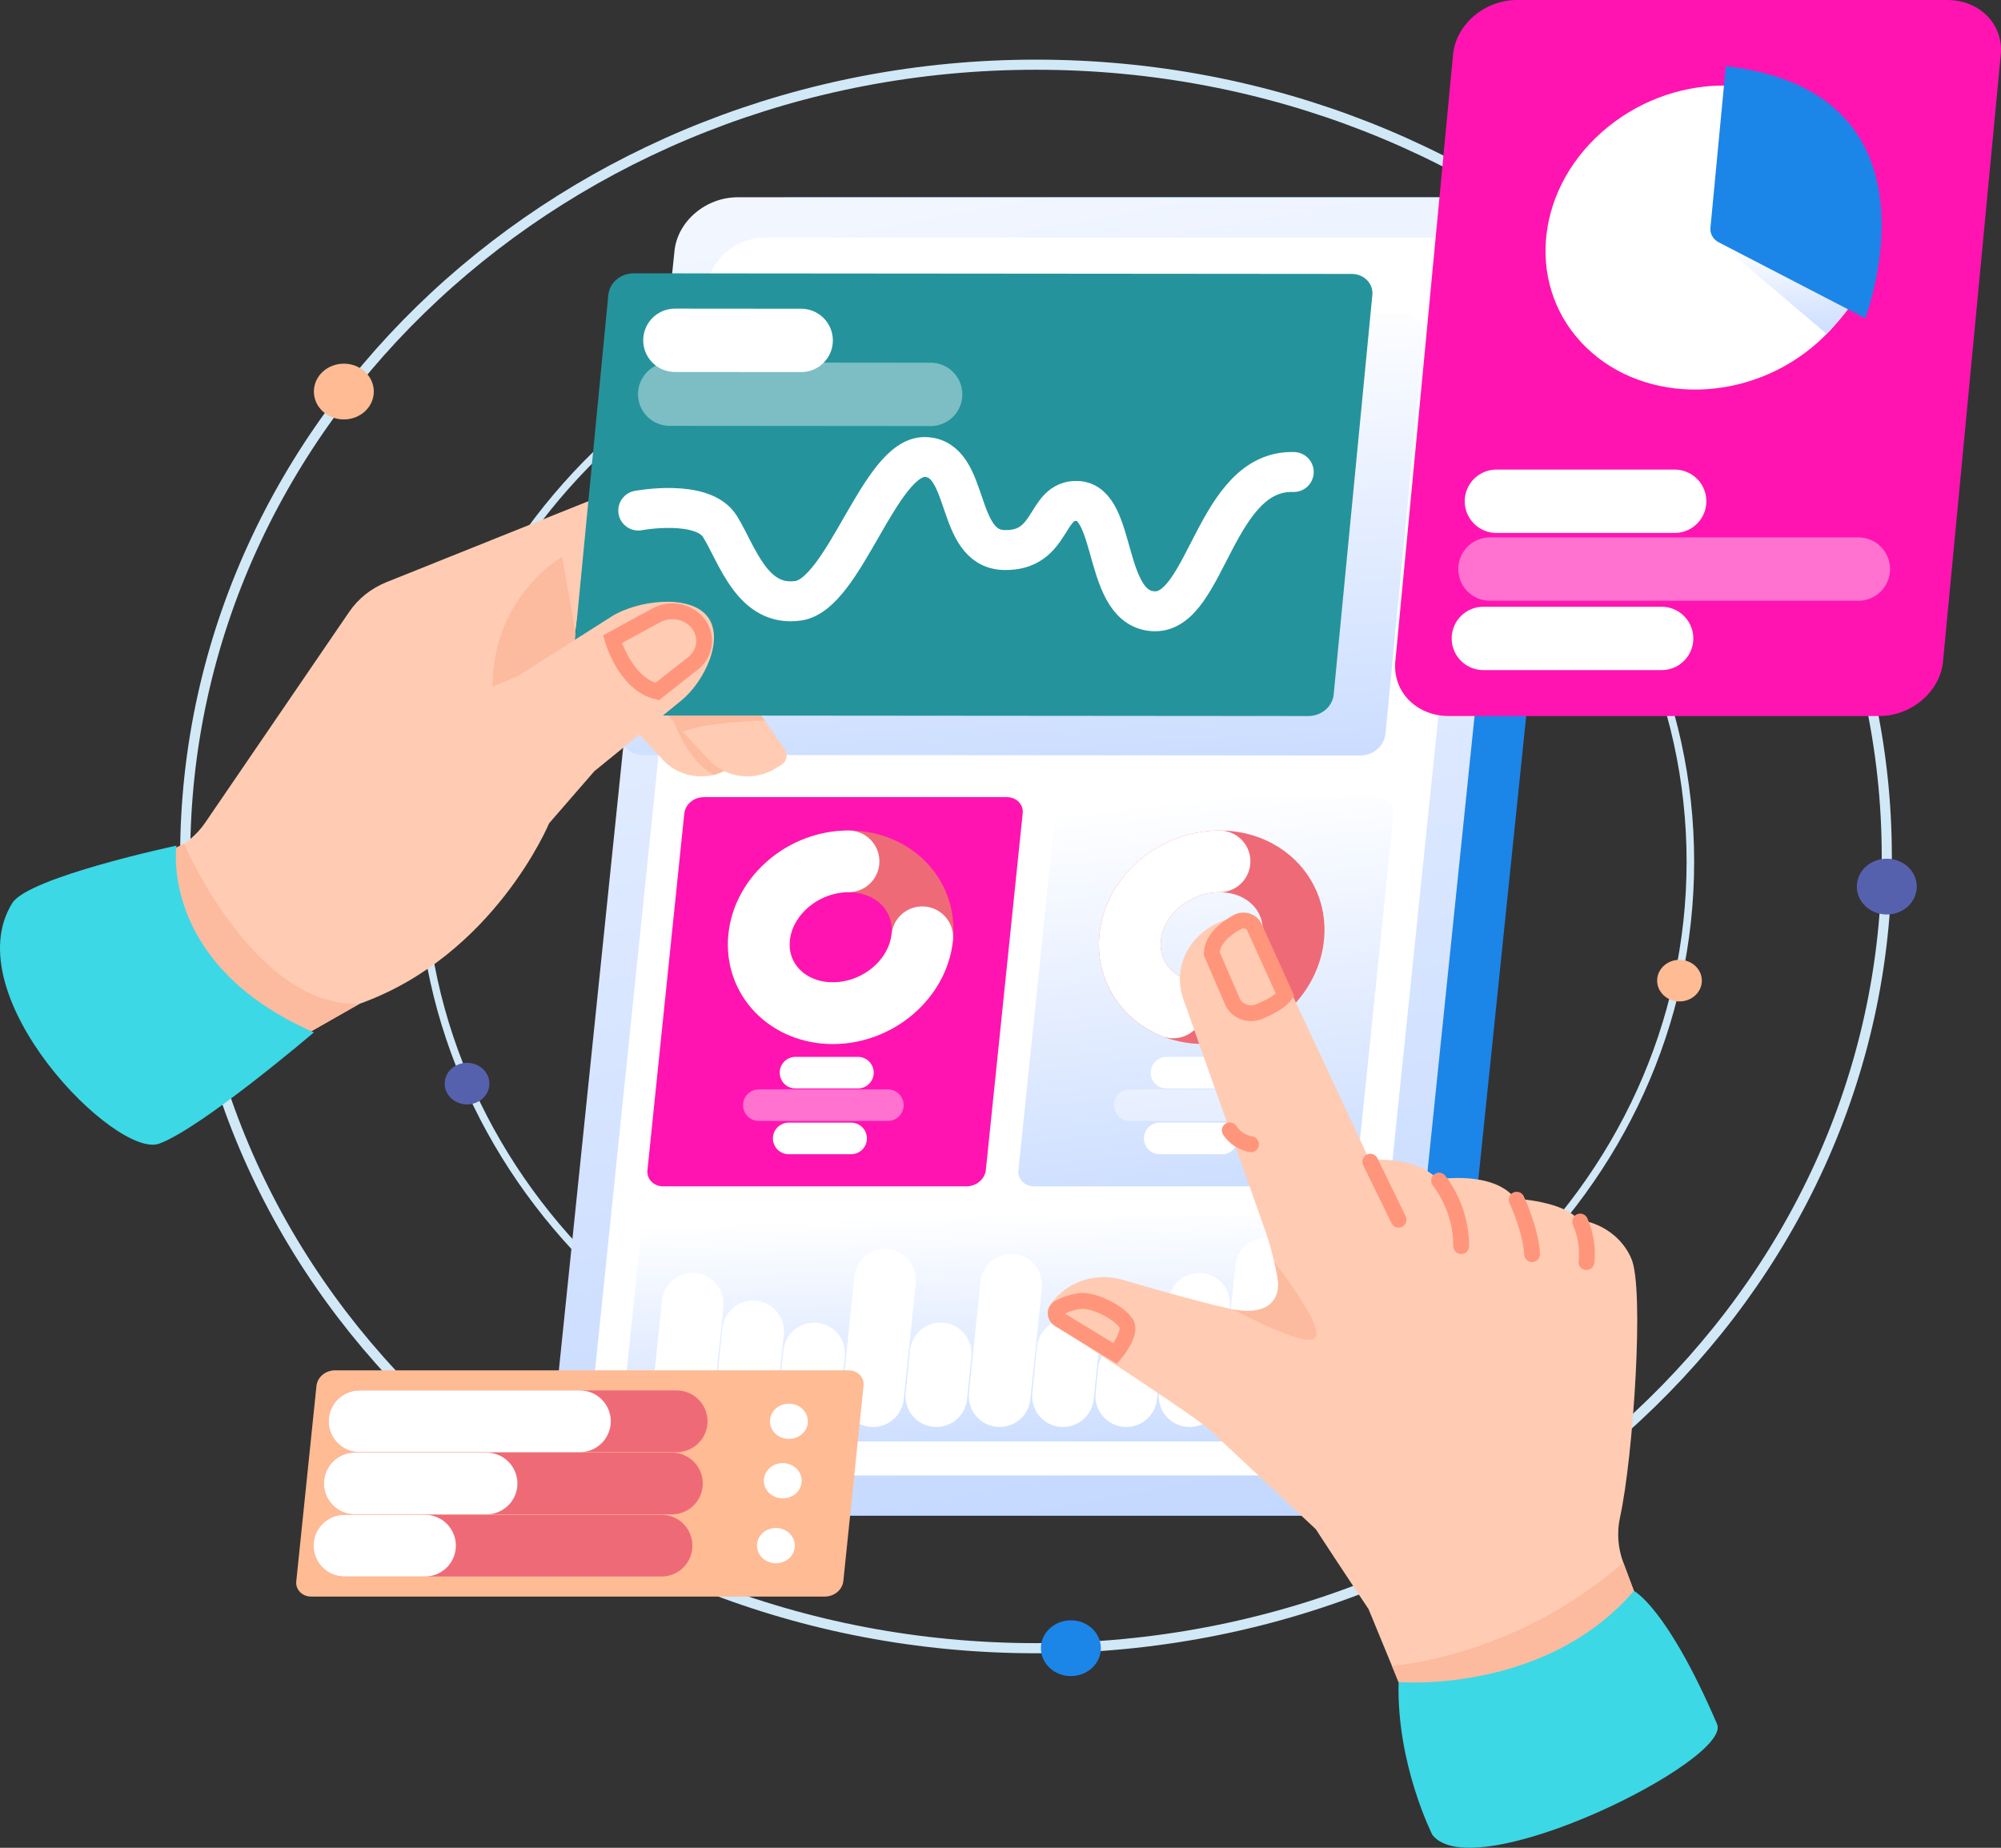 <svg width="379" height="350" viewBox="0 0 379 350" fill="none" xmlns="http://www.w3.org/2000/svg">
<rect x="0" y="0" width="379" height="350" fill="#333333" stroke="none"/>
<path d="M196.222 312.2C285.221 312.2 357.367 245.054 357.367 162.226C357.367 79.399 285.221 12.254 196.222 12.254C107.223 12.254 35.075 79.399 35.075 162.226C35.075 245.054 107.223 312.2 196.222 312.2Z" stroke="#D1E8F7" stroke-width="1.916" stroke-miterlimit="10"/>
<path d="M65.125 79.449C68.26 79.449 70.801 77.084 70.801 74.167C70.801 71.249 68.26 68.885 65.125 68.885C61.991 68.885 59.45 71.249 59.45 74.167C59.45 77.084 61.991 79.449 65.125 79.449Z" fill="#FEBB94"/>
<path d="M357.367 173.22C360.503 173.22 363.046 170.856 363.046 167.938C363.046 165.021 360.503 162.656 357.367 162.656C354.235 162.656 351.692 165.021 351.692 167.938C351.692 170.856 354.235 173.22 357.367 173.22Z" fill="#5661AE"/>
<path d="M202.832 317.482C205.966 317.482 208.507 315.117 208.507 312.2C208.507 309.282 205.966 306.917 202.832 306.917C199.697 306.917 197.156 309.282 197.156 312.2C197.156 315.117 199.697 317.482 202.832 317.482Z" fill="#1C85E8"/>
<path d="M199.955 275.09C266.346 275.09 320.166 225.002 320.166 163.214C320.166 101.427 266.346 51.338 199.955 51.338C133.564 51.338 79.744 101.427 79.744 163.214C79.744 225.002 133.564 275.09 199.955 275.09Z" stroke="#D1E8F7" stroke-width="1.43" stroke-miterlimit="10"/>
<path d="M318.106 189.69C320.444 189.69 322.34 187.926 322.34 185.75C322.34 183.574 320.444 181.81 318.106 181.81C315.767 181.81 313.872 183.574 313.872 185.75C313.872 187.926 315.767 189.69 318.106 189.69Z" fill="#FEBB94"/>
<path d="M88.461 209.198C90.799 209.198 92.695 207.434 92.695 205.258C92.695 203.082 90.799 201.318 88.461 201.318C86.123 201.318 84.227 203.082 84.227 205.258C84.227 207.434 86.123 209.198 88.461 209.198Z" fill="#5661AE"/>
<path d="M146.108 67.025C148.447 67.025 150.343 65.261 150.343 63.084C150.343 60.908 148.447 59.144 146.108 59.144C143.77 59.144 141.875 60.908 141.875 63.084C141.875 65.261 143.77 67.025 146.108 67.025Z" fill="#1C85E8"/>
<path d="M262.521 287.102H123.695C117.673 287.102 113.26 282.558 113.839 276.953L137.537 47.517C138.116 41.912 143.468 37.368 149.49 37.368H288.316C294.339 37.368 298.752 41.912 298.172 47.517L274.474 276.953C273.895 282.558 268.543 287.102 262.521 287.102Z" fill="#1C85E8"/>
<path d="M252.736 287.102H113.911C107.889 287.102 103.476 282.558 104.054 276.953L127.753 47.517C128.332 41.912 133.684 37.368 139.707 37.368H278.532C284.554 37.368 288.967 41.912 288.389 47.517L264.69 276.953C264.111 282.558 258.759 287.102 252.736 287.102Z" fill="url(#paint0_linear_49_9880)"/>
<path d="M247.476 279.475H120.748C115.167 279.475 111.077 275.264 111.613 270.069L133.89 54.4C134.427 49.206 139.386 44.995 144.968 44.995H271.695C277.277 44.995 281.367 49.206 280.83 54.4L258.554 270.069C258.017 275.264 253.057 279.475 247.476 279.475Z" fill="white"/>
<path d="M257.639 143.106L121.693 142.993C121.137 143.008 120.585 142.911 120.073 142.711C119.561 142.51 119.101 142.211 118.723 141.831C118.345 141.453 118.059 141.003 117.883 140.513C117.707 140.022 117.645 139.502 117.702 138.988L125.031 63.249C125.164 62.156 125.722 61.146 126.6 60.41C127.477 59.673 128.614 59.261 129.796 59.251L265.742 59.363C266.297 59.349 266.849 59.446 267.362 59.646C267.873 59.847 268.334 60.146 268.711 60.525C269.089 60.905 269.375 61.354 269.551 61.845C269.728 62.335 269.789 62.854 269.732 63.369L262.403 139.108C262.271 140.201 261.712 141.21 260.835 141.947C259.957 142.684 258.82 143.096 257.639 143.106Z" fill="url(#paint1_linear_49_9880)"/>
<path d="M253.358 224.716H195.899C195.475 224.724 195.054 224.646 194.665 224.49C194.276 224.333 193.927 224.101 193.643 223.808C193.359 223.516 193.146 223.17 193.018 222.793C192.889 222.418 192.85 222.02 192.9 221.629L199.877 154.083C199.978 153.245 200.402 152.47 201.071 151.903C201.74 151.335 202.608 151.013 203.513 150.996H260.972C261.396 150.988 261.817 151.065 262.206 151.222C262.595 151.378 262.943 151.611 263.228 151.903C263.512 152.196 263.725 152.542 263.853 152.918C263.981 153.294 264.021 153.691 263.97 154.083L256.993 221.629C256.893 222.466 256.469 223.241 255.8 223.809C255.131 224.377 254.263 224.699 253.358 224.716Z" fill="url(#paint2_linear_49_9880)"/>
<path d="M239.66 187.454C246.14 181.706 246.845 172.606 241.235 167.128C235.624 161.65 225.824 161.869 219.344 167.616C212.864 173.364 212.159 182.464 217.769 187.942C223.379 193.42 233.18 193.202 239.66 187.454Z" stroke="#EF6A77" stroke-width="11.69" stroke-miterlimit="10"/>
<path d="M222.218 190.821C216.842 188.661 213.435 183.526 214.054 177.535C214.874 169.594 222.455 163.158 230.987 163.158" stroke="white" stroke-width="11.69" stroke-miterlimit="10" stroke-linecap="round"/>
<path d="M220.942 203.18H232.763" stroke="white" stroke-width="5.984" stroke-miterlimit="10" stroke-linecap="round"/>
<path d="M219.655 215.64H231.476" stroke="white" stroke-width="5.984" stroke-miterlimit="10" stroke-linecap="round"/>
<path opacity="0.4" d="M214.001 209.34H238.431" stroke="white" stroke-width="5.984" stroke-miterlimit="10" stroke-linecap="round"/>
<path d="M183.089 224.716H125.629C125.206 224.724 124.785 224.646 124.396 224.49C124.007 224.333 123.658 224.101 123.374 223.808C123.09 223.516 122.877 223.17 122.749 222.793C122.62 222.418 122.581 222.02 122.631 221.629L129.608 154.083C129.709 153.245 130.133 152.47 130.802 151.903C131.471 151.335 132.338 151.013 133.244 150.996H190.703C191.127 150.988 191.548 151.065 191.937 151.222C192.326 151.378 192.674 151.611 192.958 151.903C193.243 152.196 193.456 152.542 193.584 152.918C193.712 153.294 193.752 153.691 193.701 154.083L186.724 221.629C186.624 222.466 186.2 223.241 185.531 223.809C184.862 224.377 183.994 224.699 183.089 224.716Z" fill="#FF14B1"/>
<path d="M169.39 187.454C175.87 181.706 176.575 172.606 170.965 167.128C165.355 161.65 155.554 161.869 149.074 167.616C142.594 173.364 141.889 182.464 147.499 187.942C153.109 193.42 162.911 193.202 169.39 187.454Z" stroke="#EF6A77" stroke-width="11.69" stroke-miterlimit="10"/>
<path d="M174.681 177.535C173.861 185.475 166.28 191.911 157.748 191.911C149.216 191.911 142.964 185.475 143.785 177.535C144.605 169.594 152.186 163.158 160.718 163.158" stroke="white" stroke-width="11.69" stroke-miterlimit="10" stroke-linecap="round"/>
<path d="M150.673 203.18H162.494" stroke="white" stroke-width="5.984" stroke-miterlimit="10" stroke-linecap="round"/>
<path d="M149.386 215.64H161.207" stroke="white" stroke-width="5.984" stroke-miterlimit="10" stroke-linecap="round"/>
<path opacity="0.4" d="M143.732 209.34H168.162" stroke="white" stroke-width="5.984" stroke-miterlimit="10" stroke-linecap="round"/>
<path d="M248.541 273.028H120.466C120.064 273.035 119.665 272.962 119.297 272.814C118.928 272.665 118.598 272.445 118.328 272.168C118.059 271.89 117.857 271.562 117.735 271.206C117.614 270.85 117.576 270.473 117.624 270.102L121.446 233.102C121.542 232.308 121.944 231.573 122.578 231.035C123.212 230.497 124.034 230.192 124.892 230.176H252.967C253.369 230.168 253.768 230.241 254.137 230.39C254.505 230.538 254.835 230.758 255.105 231.036C255.374 231.313 255.576 231.641 255.698 231.997C255.819 232.354 255.857 232.73 255.809 233.102L251.987 270.102C251.891 270.896 251.49 271.63 250.856 272.168C250.222 272.707 249.399 273.012 248.541 273.028Z" fill="url(#paint3_linear_49_9880)"/>
<path d="M129.385 264.449L131.191 246.957" stroke="white" stroke-width="11.69" stroke-miterlimit="10" stroke-linecap="round"/>
<path d="M142.642 252.195L141.376 264.449" stroke="white" stroke-width="11.69" stroke-miterlimit="10" stroke-linecap="round"/>
<path d="M154.201 256.38L153.367 264.449" stroke="white" stroke-width="11.69" stroke-miterlimit="10" stroke-linecap="round"/>
<path d="M167.634 242.411L165.358 264.449" stroke="white" stroke-width="11.69" stroke-miterlimit="10" stroke-linecap="round"/>
<path d="M178.183 256.38L177.349 264.449" stroke="white" stroke-width="11.69" stroke-miterlimit="10" stroke-linecap="round"/>
<path d="M191.516 243.384L189.34 264.448" stroke="white" stroke-width="11.69" stroke-miterlimit="10" stroke-linecap="round"/>
<path d="M202.235 255.703L201.331 264.449" stroke="white" stroke-width="11.69" stroke-miterlimit="10" stroke-linecap="round"/>
<path d="M213.803 259.79L213.322 264.449" stroke="white" stroke-width="11.69" stroke-miterlimit="10" stroke-linecap="round"/>
<path d="M227.12 246.957L225.313 264.449" stroke="white" stroke-width="11.69" stroke-miterlimit="10" stroke-linecap="round"/>
<path d="M239.799 240.296L237.304 264.449" stroke="white" stroke-width="11.69" stroke-miterlimit="10" stroke-linecap="round"/>
<path d="M132.704 131.492L139.902 141.985C140.227 142.459 140.337 143.033 140.209 143.582C140.081 144.131 139.726 144.611 139.22 144.917L138.056 145.621C136.109 146.798 133.769 147.278 131.47 146.97C129.171 146.663 127.071 145.589 125.559 143.948L116.007 133.582L132.704 131.492Z" fill="#FFCCB3"/>
<path d="M127.211 135.53C127.211 135.53 129.877 144.047 135.231 146.779C136.621 146.278 137.957 145.655 139.22 144.917L133.215 135.53" fill="#FCBA9F"/>
<path d="M4.073 173.831L32.345 161.221C35.009 160.033 37.261 158.174 38.847 155.854L66.159 115.869C67.859 113.379 70.325 111.424 73.236 110.257L112.574 94.484L104.152 153.756L104.004 155.946C104.004 155.946 93.6 181.025 68.098 190.136L27.326 213.344L4.073 173.831Z" fill="#FFCCB3"/>
<path d="M34.84 159.83C34.84 159.83 48.214 190.897 68.098 190.136L55.403 197.362C55.403 197.362 12.313 189.923 28.442 162.9L34.84 159.83Z" fill="#FCBA9F"/>
<path d="M106.485 105.453C106.485 105.453 92.576 113.297 93.314 131.492L110.017 125.683L106.485 105.453Z" fill="#FCBA9F"/>
<path d="M141.425 131.492L148.622 141.985C148.947 142.459 149.058 143.033 148.93 143.582C148.803 144.131 148.447 144.611 147.94 144.917L146.777 145.621C144.83 146.798 142.489 147.278 140.191 146.97C137.892 146.663 135.792 145.589 134.28 143.948L124.729 133.582L141.425 131.492Z" fill="#FFCCB3"/>
<path d="M247.834 135.63L111.888 135.518C111.333 135.531 110.78 135.435 110.269 135.234C109.756 135.034 109.296 134.734 108.918 134.355C108.541 133.976 108.254 133.527 108.078 133.036C107.902 132.546 107.841 132.026 107.898 131.512L115.227 55.773C115.36 54.68 115.917 53.67 116.795 52.934C117.673 52.197 118.809 51.785 119.991 51.774L255.937 51.887C256.492 51.873 257.045 51.97 257.557 52.17C258.069 52.37 258.529 52.67 258.907 53.049C259.284 53.428 259.571 53.878 259.747 54.368C259.923 54.859 259.984 55.378 259.928 55.892L252.599 131.632C252.466 132.725 251.908 133.735 251.03 134.471C250.152 135.207 249.016 135.62 247.834 135.63Z" fill="#25939C"/>
<path d="M120.889 96.707C120.889 96.707 133.092 94.411 136.376 99.74C139.66 105.069 142.492 115.077 151.23 113.787C159.968 112.496 166.657 86.331 175.247 86.57C183.838 86.809 180.809 103.945 190.16 104.184C199.51 104.424 197.847 94.612 204.079 94.886C211.638 95.217 208.82 115.548 218.677 115.787C228.534 116.027 230.142 88.933 245.043 89.408" stroke="white" stroke-width="7.565" stroke-miterlimit="10" stroke-linecap="round"/>
<path d="M127.83 64.459L151.747 64.479" stroke="white" stroke-width="11.999" stroke-miterlimit="10" stroke-linecap="round"/>
<path opacity="0.4" d="M126.842 74.663L176.27 74.704" stroke="white" stroke-width="11.999" stroke-miterlimit="10" stroke-linecap="round"/>
<path d="M80.564 135.255L98.003 128.105L115.837 116.776C120.527 113.796 130.322 112.454 133.848 116.596C137.435 120.81 133.406 129.144 129.056 132.68L112.574 146.074L104.004 155.946L80.564 135.255Z" fill="#FFCCB3"/>
<path d="M116.007 121.078C116.007 121.078 118.362 129.527 124.466 130.989L130.94 125.898C131.597 125.443 132.147 124.869 132.557 124.21C132.967 123.55 133.229 122.82 133.326 122.064C133.423 121.308 133.354 120.541 133.122 119.81C132.89 119.08 132.501 118.401 131.978 117.815C131.064 116.791 129.79 116.103 128.382 115.873C126.974 115.644 125.524 115.887 124.291 116.56L116.007 121.078Z" stroke="#FF967C" stroke-width="3" stroke-linecap="round"/>
<path d="M33.419 160.177C33.419 160.177 30.04 182.671 59.45 195.552C59.45 195.552 38.323 213.588 30.177 216.621C22.032 219.653 -8.571 188.661 2.314 171.071C5.366 166.138 33.419 160.177 33.419 160.177Z" fill="#3CD8E5"/>
<path d="M144.856 136.494C144.856 136.494 133.393 136.712 129.403 138.655L126.522 135.53L144.194 135.53L144.856 136.494Z" fill="#FCBA9F"/>
<path d="M355.92 135.63H274.414C268.274 135.63 263.738 130.998 264.281 125.284L275.217 10.346C275.761 4.632 281.178 0 287.318 0H368.824C374.966 0 379.499 4.632 378.956 10.346L368.02 125.284C367.476 130.998 362.058 135.63 355.92 135.63Z" fill="#FF14B1"/>
<path d="M344.252 64.9C357.16 53.409 358.459 35.182 347.159 24.188C335.857 13.195 316.234 13.598 303.327 25.089C290.422 36.58 289.12 54.808 300.422 65.801C311.723 76.795 331.347 76.392 344.252 64.9Z" fill="white"/>
<path d="M325.517 45.889L345.977 63.256C345.977 63.256 350.632 58.6 352.02 55.272L325.517 45.889Z" fill="url(#paint4_linear_49_9880)"/>
<path d="M326.879 12.529L323.972 43.086C323.907 43.643 324.019 44.205 324.294 44.703C324.568 45.201 324.994 45.613 325.517 45.889L353.278 60.273C353.278 60.273 369.763 17.472 326.879 12.529Z" fill="#1C85E8"/>
<path d="M283.427 94.948H317.193" stroke="white" stroke-width="12" stroke-miterlimit="10" stroke-linecap="round"/>
<path d="M280.955 120.929H314.721" stroke="white" stroke-width="12" stroke-miterlimit="10" stroke-linecap="round"/>
<path opacity="0.4" d="M282.205 107.792H351.984" stroke="white" stroke-width="12" stroke-miterlimit="10" stroke-linecap="round"/>
<path d="M255.683 220.304C255.683 220.304 266.567 217.602 272.36 223.407C272.36 223.407 282.772 221.648 287.005 227.038C287.005 227.038 296.236 227.536 298.91 231.04C301.133 231.326 303.235 232.154 305.002 233.442C306.769 234.729 308.139 236.429 308.97 238.369C311.495 243.905 309.354 275.915 306.845 287.385C306.218 290.254 306.432 293.227 307.467 295.992L313.849 313.06L269.693 330.239L259.21 304.792C259.21 304.792 246.449 285.708 244.626 282.314C242.803 278.921 245.893 250.766 239.669 233.178L255.683 220.304Z" fill="#FFCCB3"/>
<path d="M264.905 318.618L263.631 315.525C263.631 315.525 286.544 314.162 307.467 295.992L309.468 301.345C309.468 301.345 306.884 312.401 295.118 317.611C283.351 322.822 264.905 318.618 264.905 318.618Z" fill="#FCBA9F"/>
<path d="M264.905 318.617C264.905 318.617 292.639 320.968 309.468 301.345C309.468 301.345 315.682 304.376 325.223 326.572C328.153 333.389 279.22 357.662 271.308 347.572C271.308 347.572 264.478 334.126 264.905 318.617Z" fill="#3CD8E5"/>
<path d="M242.384 243.795C242.384 243.795 241.427 248.519 236.904 248.519C233.953 248.519 221.162 244.923 212.624 242.422C210.301 241.742 207.809 241.742 205.486 242.422C203.163 243.103 201.121 244.431 199.636 246.226L199.117 246.853C198.859 247.164 198.672 247.52 198.566 247.901C198.461 248.281 198.439 248.677 198.503 249.065C198.567 249.453 198.715 249.825 198.938 250.158C199.161 250.492 199.454 250.78 199.8 251.004C207.028 255.701 226.546 268.447 229.042 270.77C232.115 273.629 249.222 289.657 249.222 289.657L242.384 243.795Z" fill="#FFCCB3"/>
<path d="M241.345 239.063C241.345 239.063 250.59 250.709 249.222 253.258C247.853 255.808 233.517 248.013 233.517 248.013C233.517 248.013 245.085 250.783 241.345 239.063Z" fill="#FCBA9F"/>
<path d="M239.67 233.178L224.112 189.21C223.579 187.702 223.376 186.109 223.516 184.526C223.656 182.944 224.137 181.404 224.928 179.998C225.72 178.591 226.807 177.346 228.125 176.338C229.443 175.33 230.966 174.578 232.602 174.128C233.941 173.76 235.378 173.859 236.644 174.409C237.91 174.958 238.916 175.919 239.472 177.111L261.297 223.801L239.67 233.178Z" fill="#FFCCB3"/>
<path d="M232.923 214.111C233.364 214.785 233.95 215.367 234.644 215.82C235.338 216.274 236.125 216.589 236.956 216.746" stroke="#FF967C" stroke-width="3" stroke-linecap="round"/>
<path d="M238.521 191.603C240.414 190.822 242.502 189.731 243.4 188.458L237.607 175.657C237.483 175.381 237.297 175.133 237.062 174.929C236.827 174.725 236.549 174.57 236.245 174.474C235.94 174.378 235.618 174.343 235.298 174.372C234.978 174.401 234.669 174.492 234.39 174.641C232.329 175.748 229.608 177.746 229.502 180.614L233.42 189.688C233.612 190.132 233.898 190.534 234.261 190.872C234.624 191.209 235.057 191.476 235.533 191.654C236.009 191.833 236.519 191.921 237.033 191.912C237.546 191.903 238.052 191.798 238.521 191.603Z" stroke="#FF967C" stroke-width="3" stroke-linecap="round"/>
<path d="M259.542 220.045L264.905 231.04" stroke="#FF967C" stroke-width="3" stroke-linecap="round"/>
<path d="M272.574 223.632C275.3 227.269 276.76 231.596 276.759 236.03" stroke="#FF967C" stroke-width="3" stroke-linecap="round"/>
<path d="M287.262 227.244C287.262 227.244 289.962 233.007 290.184 237.564" stroke="#FF967C" stroke-width="3" stroke-linecap="round"/>
<path d="M299.288 231.382C300.351 233.814 300.764 236.45 300.489 239.063" stroke="#FF967C" stroke-width="3" stroke-linecap="round"/>
<path d="M211.223 256.38C211.223 256.38 214.417 252.604 213.322 250.71C212.226 248.817 207.351 246.138 204.534 246.43C203.19 246.618 201.893 247.029 200.705 247.644C200.489 247.749 200.306 247.905 200.175 248.097C200.044 248.288 199.968 248.507 199.956 248.734C199.945 248.96 199.996 249.186 200.107 249.388C200.218 249.591 200.383 249.762 200.587 249.887L211.223 256.38Z" stroke="#FF967C" stroke-width="3" stroke-linecap="round"/>
<path d="M156.286 302.419H58.961C58.559 302.426 58.16 302.354 57.791 302.205C57.423 302.057 57.092 301.836 56.823 301.559C56.554 301.282 56.351 300.954 56.23 300.597C56.108 300.241 56.071 299.865 56.119 299.493L59.941 262.493C60.036 261.699 60.438 260.965 61.072 260.427C61.706 259.889 62.529 259.583 63.387 259.567H160.713C161.115 259.56 161.513 259.633 161.882 259.781C162.25 259.929 162.581 260.15 162.85 260.427C163.119 260.705 163.322 261.033 163.443 261.389C163.565 261.746 163.602 262.122 163.554 262.493L159.733 299.493C159.637 300.287 159.235 301.021 158.601 301.56C157.967 302.098 157.145 302.403 156.286 302.419Z" fill="#FEBB94"/>
<path d="M68.098 269.217H128.162" stroke="#EF6A77" stroke-width="11.69" stroke-miterlimit="10" stroke-linecap="round"/>
<path d="M68.098 269.217H109.837" stroke="white" stroke-width="11.69" stroke-miterlimit="10" stroke-linecap="round"/>
<path d="M67.199 280.994H127.263" stroke="#EF6A77" stroke-width="11.69" stroke-miterlimit="10" stroke-linecap="round"/>
<path d="M67.199 280.994H92.153" stroke="white" stroke-width="11.69" stroke-miterlimit="10" stroke-linecap="round"/>
<path d="M65.235 292.77H125.3" stroke="#EF6A77" stroke-width="11.69" stroke-miterlimit="10" stroke-linecap="round"/>
<path d="M65.235 292.77H80.496" stroke="white" stroke-width="11.69" stroke-miterlimit="10" stroke-linecap="round"/>
<path d="M149.424 272.557C151.406 272.557 153.013 271.061 153.013 269.217C153.013 267.372 151.406 265.877 149.424 265.877C147.442 265.877 145.835 267.372 145.835 269.217C145.835 271.061 147.442 272.557 149.424 272.557Z" fill="white"/>
<path d="M148.259 283.818C150.242 283.818 151.848 282.323 151.848 280.478C151.848 278.633 150.242 277.138 148.259 277.138C146.277 277.138 144.67 278.633 144.67 280.478C144.67 282.323 146.277 283.818 148.259 283.818Z" fill="white"/>
<path d="M146.961 296.11C148.942 296.11 150.55 294.615 150.55 292.77C150.55 290.925 148.942 289.43 146.961 289.43C144.978 289.43 143.372 290.925 143.372 292.77C143.372 294.615 144.978 296.11 146.961 296.11Z" fill="white"/>
<defs>
<linearGradient id="paint0_linear_49_9880" x1="174.87" y1="-42.092" x2="285.896" y2="555.741" gradientUnits="userSpaceOnUse">
<stop stop-color="white"/>
<stop offset="1" stop-color="#94B9FF"/>
</linearGradient>
<linearGradient id="paint1_linear_49_9880" x1="189.931" y1="59.051" x2="200.647" y2="238.292" gradientUnits="userSpaceOnUse">
<stop stop-color="white"/>
<stop offset="1" stop-color="#94B9FF"/>
</linearGradient>
<linearGradient id="paint2_linear_49_9880" x1="226.665" y1="150.82" x2="244.217" y2="306.988" gradientUnits="userSpaceOnUse">
<stop stop-color="white"/>
<stop offset="1" stop-color="#94B9FF"/>
</linearGradient>
<linearGradient id="paint3_linear_49_9880" x1="183.276" y1="230.073" x2="186.362" y2="321.895" gradientUnits="userSpaceOnUse">
<stop stop-color="white"/>
<stop offset="1" stop-color="#94B9FF"/>
</linearGradient>
<linearGradient id="paint4_linear_49_9880" x1="338.108" y1="45.848" x2="340.742" y2="82.915" gradientUnits="userSpaceOnUse">
<stop stop-color="white"/>
<stop offset="1" stop-color="#94B9FF"/>
</linearGradient>
</defs>
</svg>

